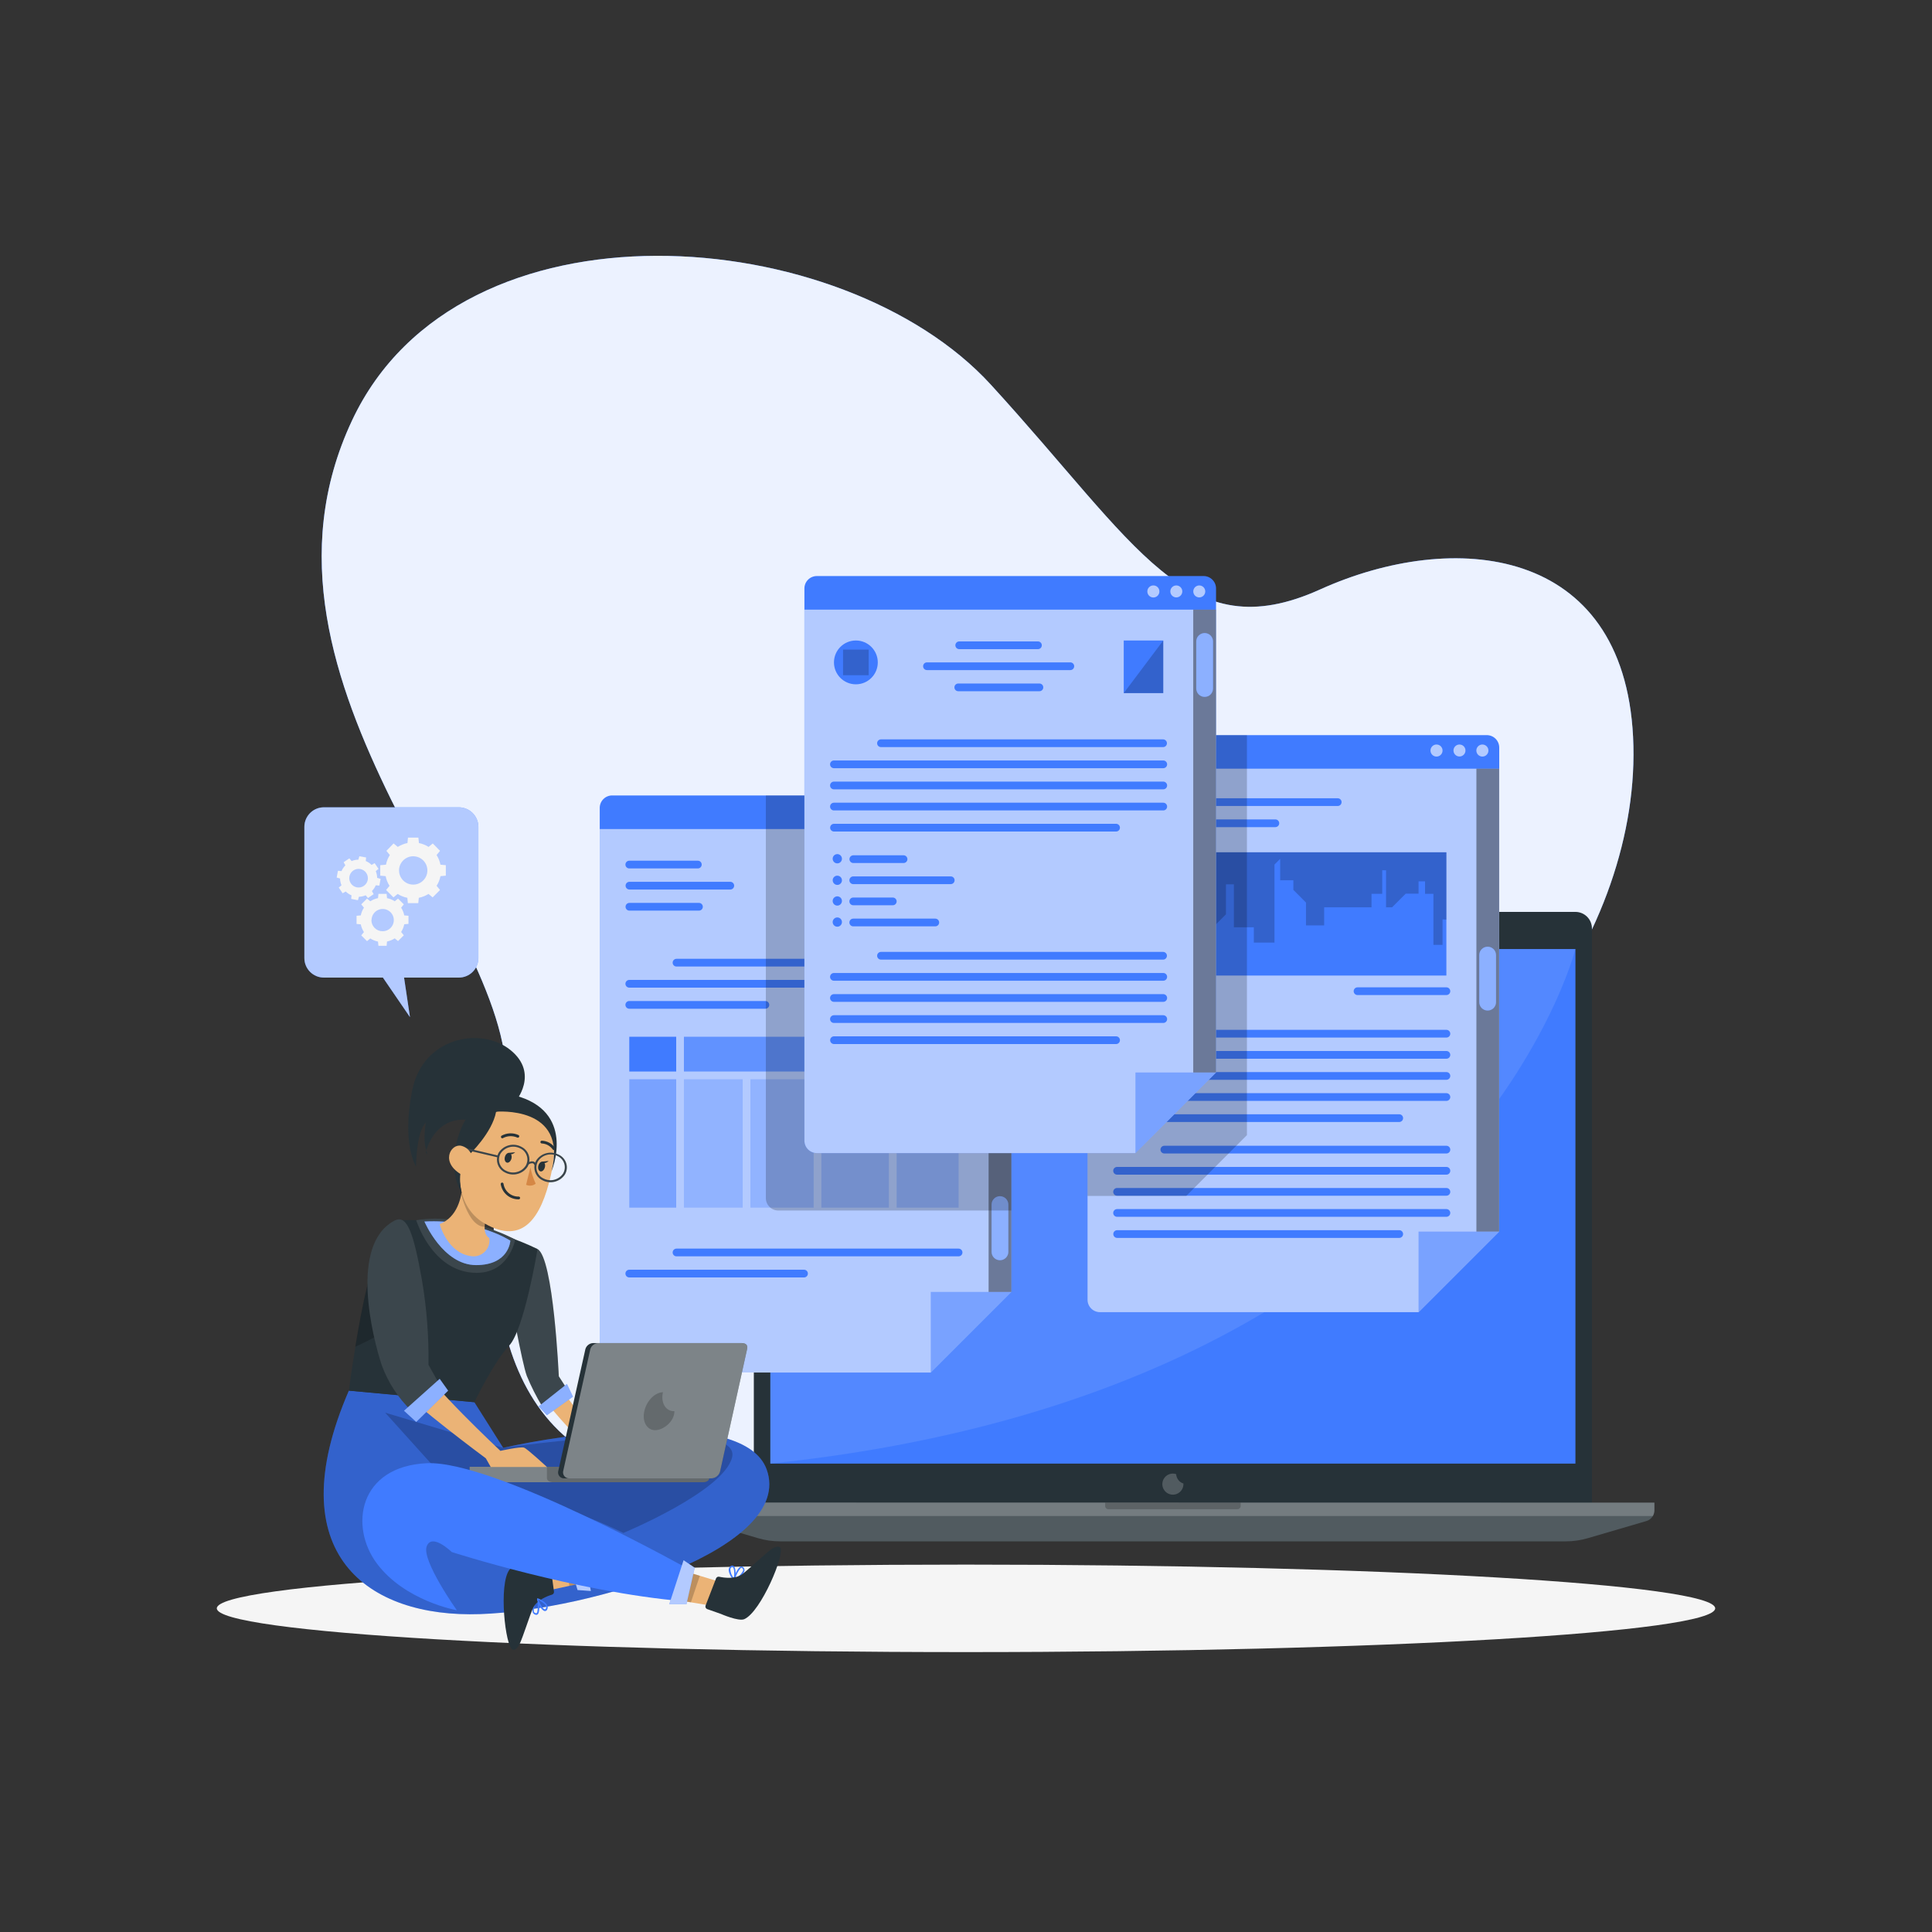 <svg width="200" height="200" viewBox="0 0 200 200" fill="none" xmlns="http://www.w3.org/2000/svg">
<rect x="0" y="0" width="200" height="200" fill="#333333" stroke="none"/>
<path d="M36.444 43.524C47.6 19.744 87.268 23.096 102.572 39.82C117.876 56.544 122.852 67.26 136.656 61.02C150.46 54.78 168.064 56.444 169.056 76.288C170.048 96.132 153.908 119.6 128.236 126.524C102.564 133.448 102.572 158.028 68.596 153.072C50.072 150.372 49.652 130.328 52.268 113.752C54.884 97.176 23.496 71.1 36.444 43.524Z" fill="#407BFF"/>
<path opacity="0.9" d="M36.444 43.524C47.6 19.744 87.268 23.096 102.572 39.82C117.876 56.544 122.852 67.26 136.656 61.02C150.46 54.78 168.064 56.444 169.056 76.288C170.048 96.132 153.908 119.6 128.236 126.524C102.564 133.448 102.572 158.028 68.596 153.072C50.072 150.372 49.652 130.328 52.268 113.752C54.884 97.176 23.496 71.1 36.444 43.524Z" fill="white"/>
<path d="M100 171.024C142.833 171.024 177.556 168.997 177.556 166.496C177.556 163.995 142.833 161.968 100 161.968C57.167 161.968 22.444 163.995 22.444 166.496C22.444 168.997 57.167 171.024 100 171.024Z" fill="#F5F5F5"/>
<path d="M79.744 94.4H163.088C163.312 94.4 163.534 94.444 163.742 94.53C163.949 94.616 164.137 94.742 164.296 94.9C164.454 95.059 164.58 95.247 164.666 95.454C164.752 95.662 164.796 95.884 164.796 96.108V156.4H78.036V96.124C78.034 95.898 78.076 95.674 78.161 95.466C78.246 95.256 78.372 95.066 78.531 94.906C78.689 94.746 78.878 94.618 79.087 94.531C79.295 94.445 79.518 94.4 79.744 94.4Z" fill="#263238"/>
<path d="M163.088 98.244H79.744V151.512H163.088V98.244Z" fill="#407BFF"/>
<path opacity="0.2" d="M120.656 97.312C121.116 97.312 121.488 96.939 121.488 96.48C121.488 96.02 121.116 95.648 120.656 95.648C120.197 95.648 119.824 96.02 119.824 96.48C119.824 96.939 120.197 97.312 120.656 97.312Z" fill="white"/>
<path opacity="0.2" d="M122.38 97.104C122.725 97.104 123.004 96.825 123.004 96.48C123.004 96.135 122.725 95.856 122.38 95.856C122.035 95.856 121.756 96.135 121.756 96.48C121.756 96.825 122.035 97.104 122.38 97.104Z" fill="white"/>
<path opacity="0.2" d="M121.756 152.604C121.647 152.566 121.532 152.545 121.416 152.544C121.2 152.544 120.989 152.608 120.809 152.728C120.63 152.848 120.49 153.019 120.407 153.218C120.324 153.418 120.303 153.637 120.345 153.849C120.387 154.061 120.491 154.255 120.644 154.408C120.797 154.561 120.991 154.665 121.203 154.707C121.415 154.749 121.634 154.728 121.834 154.645C122.033 154.562 122.204 154.422 122.324 154.243C122.444 154.063 122.508 153.852 122.508 153.636C122.51 153.616 122.51 153.596 122.508 153.576C122.299 153.509 122.116 153.38 121.982 153.206C121.847 153.033 121.769 152.823 121.756 152.604Z" fill="white"/>
<path d="M171.264 155.552V156.352C171.263 156.6 171.182 156.841 171.034 157.04C170.885 157.238 170.677 157.384 170.44 157.456L164.4 159.224C163.65 159.448 162.871 159.561 162.088 159.56H80.752C79.97 159.561 79.193 159.447 78.444 159.224L72.4 157.44C72.162 157.369 71.953 157.223 71.804 157.025C71.655 156.826 71.574 156.584 71.572 156.336V155.536L171.264 155.552Z" fill="#263238"/>
<path opacity="0.2" d="M171.264 155.552V156.352C171.263 156.6 171.182 156.841 171.034 157.04C170.885 157.238 170.677 157.384 170.44 157.456L164.4 159.224C163.65 159.448 162.871 159.561 162.088 159.56H80.752C79.97 159.561 79.193 159.447 78.444 159.224L72.4 157.44C72.162 157.369 71.953 157.223 71.804 157.025C71.655 156.826 71.574 156.584 71.572 156.336V155.536L171.264 155.552Z" fill="white"/>
<path opacity="0.2" d="M171.264 155.552V156.352C171.264 156.559 171.207 156.763 171.1 156.94H71.736C71.629 156.763 71.572 156.559 71.572 156.352V155.552H171.264Z" fill="white"/>
<path opacity="0.2" d="M128.432 155.552V155.896C128.432 155.941 128.423 155.985 128.406 156.026C128.389 156.067 128.364 156.105 128.332 156.136C128.301 156.168 128.263 156.193 128.222 156.21C128.181 156.227 128.137 156.236 128.092 156.236H114.748C114.703 156.237 114.658 156.228 114.617 156.211C114.575 156.194 114.537 156.169 114.505 156.138C114.473 156.106 114.448 156.069 114.43 156.027C114.413 155.986 114.404 155.941 114.404 155.896V155.552H128.432Z" fill="black"/>
<path opacity="0.1" d="M163.088 98.244C163.088 98.244 151.564 144 79.744 151.512V98.244H163.088Z" fill="white"/>
<path d="M155.2 77.388V127.492L146.856 135.836H113.864C113.523 135.835 113.197 135.699 112.956 135.457C112.715 135.216 112.58 134.889 112.58 134.548V77.388C112.58 77.047 112.715 76.72 112.956 76.479C113.197 76.237 113.523 76.101 113.864 76.1H153.904C154.074 76.099 154.242 76.132 154.399 76.196C154.557 76.26 154.699 76.355 154.82 76.474C154.94 76.594 155.036 76.737 155.101 76.893C155.166 77.05 155.2 77.218 155.2 77.388Z" fill="#407BFF"/>
<path opacity="0.6" d="M155.2 79.576V127.492L146.856 135.836H113.864C113.523 135.835 113.197 135.699 112.956 135.457C112.715 135.216 112.58 134.889 112.58 134.548V79.576H155.2Z" fill="white"/>
<path opacity="0.6" d="M154.08 77.692C154.081 77.816 154.045 77.937 153.977 78.04C153.909 78.143 153.812 78.224 153.698 78.271C153.584 78.319 153.458 78.332 153.337 78.308C153.215 78.285 153.104 78.226 153.016 78.139C152.929 78.052 152.869 77.94 152.844 77.819C152.82 77.698 152.832 77.572 152.879 77.458C152.926 77.344 153.006 77.246 153.109 77.177C153.212 77.109 153.332 77.072 153.456 77.072C153.538 77.072 153.619 77.087 153.694 77.118C153.77 77.149 153.839 77.195 153.897 77.252C153.955 77.31 154.001 77.378 154.032 77.454C154.064 77.529 154.08 77.61 154.08 77.692Z" fill="white"/>
<path opacity="0.6" d="M151.704 77.692C151.704 77.815 151.668 77.934 151.6 78.037C151.531 78.138 151.435 78.218 151.321 78.265C151.208 78.312 151.083 78.324 150.963 78.3C150.843 78.276 150.732 78.217 150.646 78.13C150.559 78.044 150.5 77.933 150.476 77.813C150.452 77.693 150.464 77.568 150.511 77.455C150.558 77.341 150.638 77.245 150.74 77.177C150.842 77.108 150.961 77.072 151.084 77.072C151.166 77.072 151.246 77.087 151.322 77.118C151.397 77.149 151.466 77.195 151.524 77.252C151.581 77.31 151.627 77.379 151.658 77.454C151.689 77.53 151.705 77.61 151.704 77.692Z" fill="white"/>
<path opacity="0.6" d="M149.332 77.692C149.333 77.816 149.297 77.937 149.229 78.04C149.16 78.143 149.063 78.224 148.949 78.272C148.834 78.32 148.709 78.332 148.587 78.308C148.466 78.284 148.354 78.225 148.267 78.137C148.179 78.05 148.12 77.938 148.096 77.817C148.072 77.695 148.085 77.57 148.132 77.455C148.18 77.341 148.261 77.244 148.364 77.175C148.467 77.107 148.588 77.071 148.712 77.072C148.876 77.072 149.034 77.137 149.15 77.254C149.267 77.37 149.332 77.528 149.332 77.692Z" fill="white"/>
<path d="M138.48 83.436H115.64C115.534 83.436 115.432 83.394 115.357 83.319C115.282 83.244 115.24 83.142 115.24 83.036C115.24 82.93 115.282 82.828 115.357 82.753C115.432 82.678 115.534 82.636 115.64 82.636H138.48C138.586 82.636 138.688 82.678 138.763 82.753C138.838 82.828 138.88 82.93 138.88 83.036C138.88 83.142 138.838 83.244 138.763 83.319C138.688 83.394 138.586 83.436 138.48 83.436Z" fill="#407BFF"/>
<path d="M132.024 85.624H115.624C115.518 85.624 115.416 85.582 115.341 85.507C115.266 85.432 115.224 85.33 115.224 85.224C115.224 85.118 115.266 85.016 115.341 84.941C115.416 84.866 115.518 84.824 115.624 84.824H132.024C132.13 84.824 132.232 84.866 132.307 84.941C132.382 85.016 132.424 85.118 132.424 85.224C132.424 85.33 132.382 85.432 132.307 85.507C132.232 85.582 132.13 85.624 132.024 85.624Z" fill="#407BFF"/>
<path d="M149.732 119.408H120.532C120.426 119.408 120.324 119.366 120.249 119.291C120.174 119.216 120.132 119.114 120.132 119.008C120.132 118.902 120.174 118.8 120.249 118.725C120.324 118.65 120.426 118.608 120.532 118.608H149.732C149.838 118.608 149.94 118.65 150.015 118.725C150.09 118.8 150.132 118.902 150.132 119.008C150.132 119.114 150.09 119.216 150.015 119.291C149.94 119.366 149.838 119.408 149.732 119.408Z" fill="#407BFF"/>
<path d="M144.848 128.148H115.648C115.542 128.148 115.44 128.106 115.365 128.031C115.29 127.956 115.248 127.854 115.248 127.748C115.248 127.642 115.29 127.54 115.365 127.465C115.44 127.39 115.542 127.348 115.648 127.348H144.848C144.954 127.348 145.056 127.39 145.131 127.465C145.206 127.54 145.248 127.642 145.248 127.748C145.248 127.854 145.206 127.956 145.131 128.031C145.056 128.106 144.954 128.148 144.848 128.148Z" fill="#407BFF"/>
<path d="M149.732 121.6H115.64C115.534 121.6 115.432 121.558 115.357 121.483C115.282 121.408 115.24 121.306 115.24 121.2C115.24 121.094 115.282 120.992 115.357 120.917C115.432 120.842 115.534 120.8 115.64 120.8H149.732C149.838 120.8 149.94 120.842 150.015 120.917C150.09 120.992 150.132 121.094 150.132 121.2C150.132 121.306 150.09 121.408 150.015 121.483C149.94 121.558 149.838 121.6 149.732 121.6Z" fill="#407BFF"/>
<path d="M149.732 123.78H115.64C115.534 123.78 115.432 123.738 115.357 123.663C115.282 123.588 115.24 123.486 115.24 123.38C115.24 123.274 115.282 123.172 115.357 123.097C115.432 123.022 115.534 122.98 115.64 122.98H149.732C149.838 122.98 149.94 123.022 150.015 123.097C150.09 123.172 150.132 123.274 150.132 123.38C150.132 123.486 150.09 123.588 150.015 123.663C149.94 123.738 149.838 123.78 149.732 123.78Z" fill="#407BFF"/>
<path d="M149.732 125.964H115.64C115.534 125.964 115.432 125.922 115.357 125.847C115.282 125.772 115.24 125.67 115.24 125.564C115.24 125.458 115.282 125.356 115.357 125.281C115.432 125.206 115.534 125.164 115.64 125.164H149.732C149.838 125.164 149.94 125.206 150.015 125.281C150.09 125.356 150.132 125.458 150.132 125.564C150.132 125.67 150.09 125.772 150.015 125.847C149.94 125.922 149.838 125.964 149.732 125.964Z" fill="#407BFF"/>
<path opacity="0.5" d="M155.192 127.492L146.848 135.836V127.492H155.192Z" fill="#407BFF"/>
<path opacity="0.4" d="M155.192 79.576H152.836V127.492H155.192V79.576Z" fill="black"/>
<path d="M154 104.612C153.77 104.612 153.549 104.521 153.386 104.358C153.223 104.195 153.132 103.974 153.132 103.744V98.848C153.137 98.621 153.231 98.406 153.393 98.247C153.555 98.089 153.773 98 154 98C154.114 98 154.227 98.022 154.332 98.066C154.437 98.11 154.533 98.174 154.614 98.254C154.694 98.335 154.758 98.43 154.802 98.536C154.846 98.641 154.868 98.754 154.868 98.868V103.764C154.863 103.991 154.769 104.206 154.607 104.365C154.445 104.523 154.227 104.612 154 104.612Z" fill="#407BFF"/>
<path d="M149.732 107.408H120.532C120.426 107.408 120.324 107.366 120.249 107.291C120.174 107.216 120.132 107.114 120.132 107.008C120.132 106.902 120.174 106.8 120.249 106.725C120.324 106.65 120.426 106.608 120.532 106.608H149.732C149.838 106.608 149.94 106.65 150.015 106.725C150.09 106.8 150.132 106.902 150.132 107.008C150.132 107.114 150.09 107.216 150.015 107.291C149.94 107.366 149.838 107.408 149.732 107.408Z" fill="#407BFF"/>
<path d="M144.848 116.148H115.648C115.542 116.148 115.44 116.106 115.365 116.031C115.29 115.956 115.248 115.854 115.248 115.748C115.248 115.642 115.29 115.54 115.365 115.465C115.44 115.39 115.542 115.348 115.648 115.348H144.848C144.954 115.348 145.056 115.39 145.131 115.465C145.206 115.54 145.248 115.642 145.248 115.748C145.248 115.854 145.206 115.956 145.131 116.031C145.056 116.106 144.954 116.148 144.848 116.148Z" fill="#407BFF"/>
<path d="M149.732 109.6H115.64C115.534 109.6 115.432 109.558 115.357 109.483C115.282 109.408 115.24 109.306 115.24 109.2C115.24 109.094 115.282 108.992 115.357 108.917C115.432 108.842 115.534 108.8 115.64 108.8H149.732C149.838 108.8 149.94 108.842 150.015 108.917C150.09 108.992 150.132 109.094 150.132 109.2C150.132 109.306 150.09 109.408 150.015 109.483C149.94 109.558 149.838 109.6 149.732 109.6Z" fill="#407BFF"/>
<path d="M149.732 111.78H115.64C115.534 111.78 115.432 111.738 115.357 111.663C115.282 111.588 115.24 111.486 115.24 111.38C115.24 111.274 115.282 111.172 115.357 111.097C115.432 111.022 115.534 110.98 115.64 110.98H149.732C149.838 110.98 149.94 111.022 150.015 111.097C150.09 111.172 150.132 111.274 150.132 111.38C150.132 111.486 150.09 111.588 150.015 111.663C149.94 111.738 149.838 111.78 149.732 111.78Z" fill="#407BFF"/>
<path d="M149.732 113.964H115.64C115.534 113.964 115.432 113.922 115.357 113.847C115.282 113.772 115.24 113.67 115.24 113.564C115.24 113.458 115.282 113.356 115.357 113.281C115.432 113.206 115.534 113.164 115.64 113.164H149.732C149.838 113.164 149.94 113.206 150.015 113.281C150.09 113.356 150.132 113.458 150.132 113.564C150.132 113.67 150.09 113.772 150.015 113.847C149.94 113.922 149.838 113.964 149.732 113.964Z" fill="#407BFF"/>
<path d="M149.728 88.228H115.536V100.988H149.728V88.228Z" fill="#407BFF"/>
<path opacity="0.2" d="M115.536 98.94H116.468V96.62H117.54V92.04H119.036V94.86H121.092V98.608H123.544V95.996H125.572L126.912 94.652V91.544H127.732V95.996H129.796V97.58H131.932V89.5L132.524 88.908V91.124H133.888V92.12L135.196 93.432V95.796H137.076V93.924H141.98V92.528H143.088V90.088H143.484V93.924H144.108L145.52 92.512H146.848V91.236H147.52V92.528H148.388V97.816H149.332V95.176L149.732 95.2V88.228H115.536V98.94Z" fill="black"/>
<path d="M149.732 103.008H140.532C140.426 103.008 140.324 102.966 140.249 102.891C140.174 102.816 140.132 102.714 140.132 102.608C140.132 102.502 140.174 102.4 140.249 102.325C140.324 102.25 140.426 102.208 140.532 102.208H149.732C149.838 102.208 149.94 102.25 150.015 102.325C150.09 102.4 150.132 102.502 150.132 102.608C150.132 102.714 150.09 102.816 150.015 102.891C149.94 102.966 149.838 103.008 149.732 103.008Z" fill="#407BFF"/>
<path opacity="0.2" d="M129.08 76.1V117.508L122.8 123.804H112.58V77.404C112.58 77.063 112.715 76.736 112.956 76.495C113.197 76.253 113.523 76.117 113.864 76.116L129.08 76.1Z" fill="black"/>
<path opacity="0.4" d="M154 104.612C153.77 104.612 153.549 104.521 153.386 104.358C153.223 104.195 153.132 103.974 153.132 103.744V98.848C153.137 98.621 153.231 98.406 153.393 98.247C153.555 98.089 153.773 98 154 98C154.114 98 154.227 98.022 154.332 98.066C154.437 98.11 154.533 98.174 154.614 98.254C154.694 98.335 154.758 98.43 154.802 98.536C154.846 98.641 154.868 98.754 154.868 98.868V103.764C154.863 103.991 154.769 104.206 154.607 104.365C154.445 104.523 154.227 104.612 154 104.612Z" fill="white"/>
<path d="M104.696 83.632V133.736L96.352 142.08H63.368C63.027 142.079 62.7 141.943 62.46 141.701C62.219 141.46 62.084 141.133 62.084 140.792V83.632C62.084 83.291 62.219 82.964 62.46 82.723C62.7 82.481 63.027 82.345 63.368 82.344H103.408C103.75 82.344 104.077 82.48 104.319 82.721C104.56 82.963 104.696 83.29 104.696 83.632Z" fill="#407BFF"/>
<path opacity="0.6" d="M104.696 85.824V133.74L96.352 142.084H63.368C63.027 142.083 62.7 141.947 62.46 141.705C62.219 141.464 62.084 141.137 62.084 140.796V85.824H104.696Z" fill="white"/>
<path opacity="0.6" d="M103.6 83.94C103.601 84.064 103.565 84.185 103.497 84.288C103.429 84.391 103.332 84.472 103.218 84.519C103.104 84.567 102.978 84.58 102.857 84.556C102.735 84.533 102.624 84.474 102.536 84.387C102.449 84.3 102.389 84.188 102.364 84.067C102.34 83.946 102.352 83.82 102.399 83.706C102.446 83.592 102.526 83.494 102.629 83.425C102.732 83.357 102.852 83.32 102.976 83.32C103.058 83.32 103.139 83.335 103.214 83.366C103.29 83.397 103.359 83.443 103.417 83.5C103.475 83.558 103.521 83.626 103.552 83.702C103.584 83.777 103.6 83.858 103.6 83.94Z" fill="white"/>
<path opacity="0.6" d="M101.2 83.94C101.201 84.064 101.165 84.185 101.097 84.288C101.028 84.391 100.931 84.472 100.817 84.52C100.702 84.567 100.577 84.58 100.455 84.556C100.334 84.532 100.222 84.473 100.135 84.385C100.047 84.298 99.988 84.186 99.964 84.065C99.94 83.943 99.953 83.817 100 83.703C100.048 83.589 100.129 83.492 100.232 83.424C100.335 83.355 100.456 83.319 100.58 83.32C100.662 83.32 100.742 83.335 100.818 83.366C100.893 83.397 100.962 83.443 101.02 83.5C101.077 83.558 101.123 83.627 101.154 83.702C101.185 83.778 101.201 83.858 101.2 83.94Z" fill="white"/>
<path opacity="0.6" d="M98.836 83.94C98.837 84.064 98.801 84.185 98.733 84.288C98.665 84.391 98.567 84.472 98.454 84.519C98.34 84.567 98.214 84.58 98.093 84.556C97.971 84.533 97.86 84.474 97.772 84.387C97.684 84.3 97.625 84.188 97.6 84.067C97.576 83.946 97.588 83.82 97.635 83.706C97.682 83.592 97.762 83.494 97.865 83.425C97.968 83.357 98.088 83.32 98.212 83.32C98.294 83.32 98.375 83.335 98.451 83.366C98.526 83.397 98.595 83.443 98.653 83.5C98.711 83.558 98.757 83.626 98.788 83.702C98.82 83.777 98.836 83.858 98.836 83.94Z" fill="white"/>
<path d="M72.24 89.9H65.144C65.038 89.9 64.936 89.858 64.861 89.783C64.786 89.708 64.744 89.606 64.744 89.5C64.744 89.394 64.786 89.292 64.861 89.217C64.936 89.142 65.038 89.1 65.144 89.1H72.24C72.346 89.1 72.448 89.142 72.523 89.217C72.598 89.292 72.64 89.394 72.64 89.5C72.64 89.606 72.598 89.708 72.523 89.783C72.448 89.858 72.346 89.9 72.24 89.9Z" fill="#407BFF"/>
<path d="M75.6 92.084H65.16C65.054 92.084 64.952 92.042 64.877 91.967C64.802 91.892 64.76 91.79 64.76 91.684C64.76 91.578 64.802 91.476 64.877 91.401C64.952 91.326 65.054 91.284 65.16 91.284H75.6C75.706 91.284 75.808 91.326 75.883 91.401C75.958 91.476 76 91.578 76 91.684C76 91.79 75.958 91.892 75.883 91.967C75.808 92.042 75.706 92.084 75.6 92.084Z" fill="#407BFF"/>
<path d="M72.356 94.268H65.156C65.05 94.268 64.948 94.226 64.873 94.151C64.798 94.076 64.756 93.974 64.756 93.868C64.756 93.762 64.798 93.66 64.873 93.585C64.948 93.51 65.05 93.468 65.156 93.468H72.356C72.462 93.468 72.564 93.51 72.639 93.585C72.714 93.66 72.756 93.762 72.756 93.868C72.756 93.974 72.714 94.076 72.639 94.151C72.564 94.226 72.462 94.268 72.356 94.268Z" fill="#407BFF"/>
<path d="M99.232 130.056H70.032C69.926 130.056 69.824 130.014 69.749 129.939C69.674 129.864 69.632 129.762 69.632 129.656C69.632 129.55 69.674 129.448 69.749 129.373C69.824 129.298 69.926 129.256 70.032 129.256H99.232C99.338 129.256 99.44 129.298 99.515 129.373C99.59 129.448 99.632 129.55 99.632 129.656C99.632 129.762 99.59 129.864 99.515 129.939C99.44 130.014 99.338 130.056 99.232 130.056Z" fill="#407BFF"/>
<path d="M83.232 132.24H65.144C65.038 132.24 64.936 132.198 64.861 132.123C64.786 132.048 64.744 131.946 64.744 131.84C64.744 131.734 64.786 131.632 64.861 131.557C64.936 131.482 65.038 131.44 65.144 131.44H83.232C83.338 131.44 83.44 131.482 83.515 131.557C83.59 131.632 83.632 131.734 83.632 131.84C83.632 131.946 83.59 132.048 83.515 132.123C83.44 132.198 83.338 132.24 83.232 132.24Z" fill="#407BFF"/>
<path opacity="0.5" d="M104.696 133.74L96.352 142.084V133.74H104.696Z" fill="#407BFF"/>
<path opacity="0.4" d="M104.696 85.824H102.34V133.74H104.696V85.824Z" fill="black"/>
<path d="M103.516 130.46C103.286 130.46 103.065 130.369 102.902 130.206C102.739 130.043 102.648 129.822 102.648 129.592V124.696C102.648 124.466 102.739 124.245 102.902 124.082C103.065 123.919 103.286 123.828 103.516 123.828C103.63 123.828 103.743 123.85 103.848 123.894C103.953 123.938 104.049 124.002 104.13 124.082C104.21 124.163 104.274 124.259 104.318 124.364C104.362 124.469 104.384 124.582 104.384 124.696V129.6C104.382 129.829 104.29 130.048 104.127 130.209C103.964 130.37 103.745 130.46 103.516 130.46Z" fill="#407BFF"/>
<path d="M99.232 89.9H93.74C93.634 89.9 93.532 89.858 93.457 89.783C93.382 89.708 93.34 89.606 93.34 89.5C93.34 89.394 93.382 89.292 93.457 89.217C93.532 89.142 93.634 89.1 93.74 89.1H99.232C99.338 89.1 99.44 89.142 99.515 89.217C99.59 89.292 99.632 89.394 99.632 89.5C99.632 89.606 99.59 89.708 99.515 89.783C99.44 89.858 99.338 89.9 99.232 89.9Z" fill="#407BFF"/>
<path d="M99.232 92.084H96.4C96.294 92.084 96.192 92.042 96.117 91.967C96.042 91.892 96 91.79 96 91.684C96 91.578 96.042 91.476 96.117 91.401C96.192 91.326 96.294 91.284 96.4 91.284H99.24C99.346 91.284 99.448 91.326 99.523 91.401C99.598 91.476 99.64 91.578 99.64 91.684C99.64 91.79 99.598 91.892 99.523 91.967C99.448 92.042 99.346 92.084 99.24 92.084H99.232Z" fill="#407BFF"/>
<path d="M99.232 100.056H70.032C69.926 100.056 69.824 100.014 69.749 99.939C69.674 99.864 69.632 99.762 69.632 99.656C69.632 99.55 69.674 99.448 69.749 99.373C69.824 99.298 69.926 99.256 70.032 99.256H99.232C99.338 99.256 99.44 99.298 99.515 99.373C99.59 99.448 99.632 99.55 99.632 99.656C99.632 99.762 99.59 99.864 99.515 99.939C99.44 100.014 99.338 100.056 99.232 100.056Z" fill="#407BFF"/>
<path d="M99.232 102.24H65.144C65.038 102.24 64.936 102.198 64.861 102.123C64.786 102.048 64.744 101.946 64.744 101.84C64.744 101.734 64.786 101.632 64.861 101.557C64.936 101.482 65.038 101.44 65.144 101.44H99.232C99.338 101.44 99.44 101.482 99.515 101.557C99.59 101.632 99.632 101.734 99.632 101.84C99.632 101.946 99.59 102.048 99.515 102.123C99.44 102.198 99.338 102.24 99.232 102.24Z" fill="#407BFF"/>
<path d="M79.232 104.424H65.144C65.038 104.424 64.936 104.382 64.861 104.307C64.786 104.232 64.744 104.13 64.744 104.024C64.744 103.918 64.786 103.816 64.861 103.741C64.936 103.666 65.038 103.624 65.144 103.624H79.232C79.338 103.624 79.44 103.666 79.515 103.741C79.59 103.816 79.632 103.918 79.632 104.024C79.632 104.13 79.59 104.232 79.515 104.307C79.44 104.382 79.338 104.424 79.232 104.424Z" fill="#407BFF"/>
<path opacity="0.7" d="M84.232 107.324H70.8V110.924H84.232V107.324Z" fill="#407BFF"/>
<path opacity="0.3" d="M76.884 111.724H70.8V125.016H76.884V111.724Z" fill="#407BFF"/>
<path opacity="0.3" d="M92.016 111.724H85.028V125.016H92.016V111.724Z" fill="#407BFF"/>
<path opacity="0.7" d="M99.232 107.324H85.028V110.924H99.232V107.324Z" fill="#407BFF"/>
<path opacity="0.3" d="M99.236 111.724H92.82V125.016H99.236V111.724Z" fill="#407BFF"/>
<path opacity="0.5" d="M70 111.724H65.144V125.016H70V111.724Z" fill="#407BFF"/>
<path d="M70 107.324H65.144V110.924H70V107.324Z" fill="#407BFF"/>
<path opacity="0.3" d="M84.228 111.724H77.684V125.016H84.228V111.724Z" fill="#407BFF"/>
<path opacity="0.4" d="M103.516 130.46C103.286 130.46 103.065 130.369 102.902 130.206C102.739 130.043 102.648 129.822 102.648 129.592V124.696C102.648 124.466 102.739 124.245 102.902 124.082C103.065 123.919 103.286 123.828 103.516 123.828C103.63 123.828 103.743 123.85 103.848 123.894C103.953 123.938 104.049 124.002 104.13 124.082C104.21 124.163 104.274 124.259 104.318 124.364C104.362 124.469 104.384 124.582 104.384 124.696V129.6C104.382 129.829 104.29 130.048 104.127 130.209C103.964 130.37 103.745 130.46 103.516 130.46Z" fill="white"/>
<path opacity="0.2" d="M104.696 83.632V125.312H80.564C80.223 125.311 79.897 125.175 79.656 124.933C79.415 124.692 79.28 124.365 79.28 124.024V82.344H103.408C103.75 82.344 104.077 82.48 104.319 82.721C104.56 82.963 104.696 83.29 104.696 83.632Z" fill="black"/>
<path d="M125.884 60.92V111.024L117.54 119.368H84.556C84.215 119.367 83.888 119.231 83.648 118.989C83.407 118.748 83.272 118.421 83.272 118.08V60.92C83.272 60.579 83.407 60.252 83.648 60.011C83.888 59.769 84.215 59.633 84.556 59.632H124.596C124.938 59.632 125.265 59.768 125.507 60.009C125.748 60.251 125.884 60.578 125.884 60.92Z" fill="#407BFF"/>
<path opacity="0.6" d="M125.884 63.108V111.024L117.54 119.368H84.556C84.215 119.367 83.888 119.231 83.648 118.989C83.407 118.748 83.272 118.421 83.272 118.08V63.108H125.884Z" fill="white"/>
<path opacity="0.6" d="M124.148 61.844C124.49 61.844 124.768 61.566 124.768 61.224C124.768 60.882 124.49 60.604 124.148 60.604C123.806 60.604 123.528 60.882 123.528 61.224C123.528 61.566 123.806 61.844 124.148 61.844Z" fill="white"/>
<path opacity="0.6" d="M121.772 61.844C122.114 61.844 122.392 61.566 122.392 61.224C122.392 60.882 122.114 60.604 121.772 60.604C121.43 60.604 121.152 60.882 121.152 61.224C121.152 61.566 121.43 61.844 121.772 61.844Z" fill="white"/>
<path opacity="0.6" d="M120.02 61.224C120.021 61.348 119.985 61.469 119.916 61.572C119.848 61.675 119.751 61.756 119.637 61.804C119.522 61.851 119.397 61.864 119.275 61.84C119.154 61.816 119.042 61.757 118.955 61.669C118.867 61.582 118.808 61.47 118.784 61.349C118.76 61.227 118.773 61.102 118.82 60.987C118.868 60.873 118.949 60.776 119.052 60.708C119.155 60.639 119.276 60.603 119.4 60.604C119.482 60.603 119.562 60.619 119.638 60.65C119.713 60.681 119.782 60.727 119.84 60.784C119.897 60.842 119.943 60.911 119.974 60.986C120.005 61.062 120.02 61.142 120.02 61.224Z" fill="white"/>
<path d="M107.448 67.2H99.3C99.194 67.2 99.092 67.158 99.017 67.083C98.942 67.008 98.9 66.906 98.9 66.8C98.9 66.694 98.942 66.592 99.017 66.517C99.092 66.442 99.194 66.4 99.3 66.4H107.448C107.554 66.4 107.656 66.442 107.731 66.517C107.806 66.592 107.848 66.694 107.848 66.8C107.848 66.906 107.806 67.008 107.731 67.083C107.656 67.158 107.554 67.2 107.448 67.2Z" fill="#407BFF"/>
<path d="M110.8 69.368H95.96C95.854 69.368 95.752 69.326 95.677 69.251C95.602 69.176 95.56 69.074 95.56 68.968C95.56 68.862 95.602 68.76 95.677 68.685C95.752 68.61 95.854 68.568 95.96 68.568H110.8C110.906 68.568 111.008 68.61 111.083 68.685C111.158 68.76 111.2 68.862 111.2 68.968C111.2 69.074 111.158 69.176 111.083 69.251C111.008 69.326 110.906 69.368 110.8 69.368Z" fill="#407BFF"/>
<path d="M107.568 71.556H99.2C99.094 71.556 98.992 71.514 98.917 71.439C98.842 71.364 98.8 71.262 98.8 71.156C98.8 71.05 98.842 70.948 98.917 70.873C98.992 70.798 99.094 70.756 99.2 70.756H107.6C107.706 70.756 107.808 70.798 107.883 70.873C107.958 70.948 108 71.05 108 71.156C108 71.262 107.958 71.364 107.883 71.439C107.808 71.514 107.706 71.556 107.6 71.556H107.568Z" fill="#407BFF"/>
<path d="M120.42 77.34H91.2C91.094 77.34 90.992 77.298 90.917 77.223C90.842 77.148 90.8 77.046 90.8 76.94C90.8 76.834 90.842 76.732 90.917 76.657C90.992 76.582 91.094 76.54 91.2 76.54H120.4C120.506 76.54 120.608 76.582 120.683 76.657C120.758 76.732 120.8 76.834 120.8 76.94C120.8 77.046 120.758 77.148 120.683 77.223C120.608 77.298 120.506 77.34 120.4 77.34H120.42Z" fill="#407BFF"/>
<path d="M115.536 86.08H86.336C86.23 86.08 86.128 86.038 86.053 85.963C85.978 85.888 85.936 85.786 85.936 85.68C85.936 85.574 85.978 85.472 86.053 85.397C86.128 85.322 86.23 85.28 86.336 85.28H115.536C115.642 85.28 115.744 85.322 115.819 85.397C115.894 85.472 115.936 85.574 115.936 85.68C115.936 85.786 115.894 85.888 115.819 85.963C115.744 86.038 115.642 86.08 115.536 86.08Z" fill="#407BFF"/>
<path d="M120.42 79.524H86.328C86.222 79.524 86.12 79.482 86.045 79.407C85.97 79.332 85.928 79.23 85.928 79.124C85.928 79.018 85.97 78.916 86.045 78.841C86.12 78.766 86.222 78.724 86.328 78.724H120.42C120.526 78.724 120.628 78.766 120.703 78.841C120.778 78.916 120.82 79.018 120.82 79.124C120.82 79.23 120.778 79.332 120.703 79.407C120.628 79.482 120.526 79.524 120.42 79.524Z" fill="#407BFF"/>
<path d="M120.42 81.712H86.328C86.222 81.712 86.12 81.67 86.045 81.595C85.97 81.52 85.928 81.418 85.928 81.312C85.928 81.206 85.97 81.104 86.045 81.029C86.12 80.954 86.222 80.912 86.328 80.912H120.42C120.526 80.912 120.628 80.954 120.703 81.029C120.778 81.104 120.82 81.206 120.82 81.312C120.82 81.418 120.778 81.52 120.703 81.595C120.628 81.67 120.526 81.712 120.42 81.712Z" fill="#407BFF"/>
<path d="M120.42 83.896H86.328C86.222 83.896 86.12 83.854 86.045 83.779C85.97 83.704 85.928 83.602 85.928 83.496C85.928 83.39 85.97 83.288 86.045 83.213C86.12 83.138 86.222 83.096 86.328 83.096H120.42C120.526 83.096 120.628 83.138 120.703 83.213C120.778 83.288 120.82 83.39 120.82 83.496C120.82 83.602 120.778 83.704 120.703 83.779C120.628 83.854 120.526 83.896 120.42 83.896Z" fill="#407BFF"/>
<path d="M120.42 99.34H91.2C91.094 99.34 90.992 99.298 90.917 99.223C90.842 99.148 90.8 99.046 90.8 98.94C90.8 98.834 90.842 98.732 90.917 98.657C90.992 98.582 91.094 98.54 91.2 98.54H120.4C120.506 98.54 120.608 98.582 120.683 98.657C120.758 98.732 120.8 98.834 120.8 98.94C120.8 99.046 120.758 99.148 120.683 99.223C120.608 99.298 120.506 99.34 120.4 99.34H120.42Z" fill="#407BFF"/>
<path d="M115.536 108.08H86.336C86.23 108.08 86.128 108.038 86.053 107.963C85.978 107.888 85.936 107.786 85.936 107.68C85.936 107.574 85.978 107.472 86.053 107.397C86.128 107.322 86.23 107.28 86.336 107.28H115.536C115.642 107.28 115.744 107.322 115.819 107.397C115.894 107.472 115.936 107.574 115.936 107.68C115.936 107.786 115.894 107.888 115.819 107.963C115.744 108.038 115.642 108.08 115.536 108.08Z" fill="#407BFF"/>
<path d="M120.42 101.524H86.328C86.222 101.524 86.12 101.482 86.045 101.407C85.97 101.332 85.928 101.23 85.928 101.124C85.928 101.018 85.97 100.916 86.045 100.841C86.12 100.766 86.222 100.724 86.328 100.724H120.42C120.526 100.724 120.628 100.766 120.703 100.841C120.778 100.916 120.82 101.018 120.82 101.124C120.82 101.23 120.778 101.332 120.703 101.407C120.628 101.482 120.526 101.524 120.42 101.524Z" fill="#407BFF"/>
<path d="M120.42 103.712H86.328C86.222 103.712 86.12 103.67 86.045 103.595C85.97 103.52 85.928 103.418 85.928 103.312C85.928 103.206 85.97 103.104 86.045 103.029C86.12 102.954 86.222 102.912 86.328 102.912H120.42C120.526 102.912 120.628 102.954 120.703 103.029C120.778 103.104 120.82 103.206 120.82 103.312C120.82 103.418 120.778 103.52 120.703 103.595C120.628 103.67 120.526 103.712 120.42 103.712Z" fill="#407BFF"/>
<path d="M120.42 105.896H86.328C86.222 105.896 86.12 105.854 86.045 105.779C85.97 105.704 85.928 105.602 85.928 105.496C85.928 105.39 85.97 105.288 86.045 105.213C86.12 105.138 86.222 105.096 86.328 105.096H120.42C120.526 105.096 120.628 105.138 120.703 105.213C120.778 105.288 120.82 105.39 120.82 105.496C120.82 105.602 120.778 105.704 120.703 105.779C120.628 105.854 120.526 105.896 120.42 105.896Z" fill="#407BFF"/>
<path d="M120.42 66.304H116.328V71.752H120.42V66.304Z" fill="#407BFF"/>
<path d="M88.6 70.84C89.853 70.84 90.868 69.825 90.868 68.572C90.868 67.319 89.853 66.304 88.6 66.304C87.347 66.304 86.332 67.319 86.332 68.572C86.332 69.825 87.347 70.84 88.6 70.84Z" fill="#407BFF"/>
<path d="M86.2 88.94C86.211 89.059 86.266 89.17 86.354 89.251C86.443 89.332 86.558 89.376 86.678 89.376C86.798 89.376 86.913 89.332 87.002 89.251C87.09 89.17 87.145 89.059 87.156 88.94C87.162 88.874 87.154 88.807 87.133 88.743C87.112 88.68 87.078 88.622 87.032 88.573C86.988 88.523 86.933 88.484 86.872 88.457C86.811 88.43 86.745 88.416 86.678 88.416C86.611 88.416 86.545 88.43 86.484 88.457C86.423 88.484 86.368 88.523 86.323 88.573C86.278 88.622 86.244 88.68 86.223 88.743C86.202 88.807 86.194 88.874 86.2 88.94Z" fill="#407BFF"/>
<path d="M86.2 91.124C86.199 91.219 86.227 91.313 86.279 91.392C86.332 91.472 86.407 91.534 86.495 91.571C86.582 91.608 86.679 91.617 86.773 91.599C86.866 91.581 86.952 91.535 87.019 91.467C87.087 91.4 87.133 91.314 87.151 91.221C87.169 91.127 87.159 91.03 87.123 90.942C87.086 90.855 87.024 90.78 86.944 90.727C86.865 90.675 86.771 90.647 86.676 90.648C86.55 90.648 86.429 90.698 86.339 90.787C86.25 90.877 86.2 90.998 86.2 91.124Z" fill="#407BFF"/>
<path d="M86.2 93.312C86.211 93.431 86.266 93.542 86.354 93.623C86.443 93.704 86.558 93.748 86.678 93.748C86.798 93.748 86.913 93.704 87.002 93.623C87.09 93.542 87.145 93.431 87.156 93.312C87.162 93.246 87.154 93.179 87.133 93.115C87.112 93.052 87.078 92.994 87.032 92.945C86.988 92.895 86.933 92.856 86.872 92.829C86.811 92.802 86.745 92.788 86.678 92.788C86.611 92.788 86.545 92.802 86.484 92.829C86.423 92.856 86.368 92.895 86.323 92.945C86.278 92.994 86.244 93.052 86.223 93.115C86.202 93.179 86.194 93.246 86.2 93.312Z" fill="#407BFF"/>
<path d="M86.2 95.496C86.211 95.615 86.266 95.726 86.354 95.807C86.443 95.888 86.558 95.932 86.678 95.932C86.798 95.932 86.913 95.888 87.002 95.807C87.09 95.726 87.145 95.615 87.156 95.496C87.162 95.43 87.154 95.363 87.133 95.299C87.112 95.236 87.078 95.178 87.032 95.129C86.988 95.079 86.933 95.04 86.872 95.013C86.811 94.986 86.745 94.972 86.678 94.972C86.611 94.972 86.545 94.986 86.484 95.013C86.423 95.04 86.368 95.079 86.323 95.129C86.278 95.178 86.244 95.236 86.223 95.299C86.202 95.363 86.194 95.43 86.2 95.496Z" fill="#407BFF"/>
<path d="M93.536 89.34H88.336C88.23 89.34 88.128 89.298 88.053 89.223C87.978 89.148 87.936 89.046 87.936 88.94C87.936 88.834 87.978 88.732 88.053 88.657C88.128 88.582 88.23 88.54 88.336 88.54H93.536C93.642 88.54 93.744 88.582 93.819 88.657C93.894 88.732 93.936 88.834 93.936 88.94C93.936 89.046 93.894 89.148 93.819 89.223C93.744 89.298 93.642 89.34 93.536 89.34Z" fill="#407BFF"/>
<path d="M98.42 91.524H88.328C88.222 91.524 88.12 91.482 88.045 91.407C87.97 91.332 87.928 91.23 87.928 91.124C87.928 91.018 87.97 90.916 88.045 90.841C88.12 90.766 88.222 90.724 88.328 90.724H98.42C98.526 90.724 98.628 90.766 98.703 90.841C98.778 90.916 98.82 91.018 98.82 91.124C98.82 91.23 98.778 91.332 98.703 91.407C98.628 91.482 98.526 91.524 98.42 91.524Z" fill="#407BFF"/>
<path d="M92.42 93.712H88.328C88.222 93.712 88.12 93.67 88.045 93.595C87.97 93.52 87.928 93.418 87.928 93.312C87.928 93.206 87.97 93.104 88.045 93.029C88.12 92.954 88.222 92.912 88.328 92.912H92.42C92.526 92.912 92.628 92.954 92.703 93.029C92.778 93.104 92.82 93.206 92.82 93.312C92.82 93.418 92.778 93.52 92.703 93.595C92.628 93.67 92.526 93.712 92.42 93.712Z" fill="#407BFF"/>
<path d="M96.82 95.896H88.328C88.222 95.896 88.12 95.854 88.045 95.779C87.97 95.704 87.928 95.602 87.928 95.496C87.928 95.39 87.97 95.288 88.045 95.213C88.12 95.138 88.222 95.096 88.328 95.096H96.82C96.926 95.096 97.028 95.138 97.103 95.213C97.178 95.288 97.22 95.39 97.22 95.496C97.22 95.602 97.178 95.704 97.103 95.779C97.028 95.854 96.926 95.896 96.82 95.896Z" fill="#407BFF"/>
<path opacity="0.5" d="M125.884 111.024L117.54 119.368V111.024H125.884Z" fill="#407BFF"/>
<path opacity="0.2" d="M120.42 66.304L116.328 71.752H120.42V66.304Z" fill="black"/>
<path opacity="0.2" d="M89.924 67.248H87.272V69.9H89.924V67.248Z" fill="black"/>
<path opacity="0.4" d="M125.88 63.108H123.524V111.024H125.88V63.108Z" fill="black"/>
<path d="M124.704 72.144C124.474 72.144 124.253 72.052 124.09 71.89C123.927 71.727 123.836 71.506 123.836 71.276V66.4C123.836 66.17 123.927 65.949 124.09 65.786C124.253 65.623 124.474 65.532 124.704 65.532C124.934 65.532 125.155 65.623 125.318 65.786C125.481 65.949 125.572 66.17 125.572 66.4V71.296C125.567 71.523 125.473 71.738 125.311 71.897C125.149 72.055 124.931 72.144 124.704 72.144Z" fill="#407BFF"/>
<path opacity="0.4" d="M124.704 72.144C124.474 72.144 124.253 72.052 124.09 71.89C123.927 71.727 123.836 71.506 123.836 71.276V66.4C123.836 66.17 123.927 65.949 124.09 65.786C124.253 65.623 124.474 65.532 124.704 65.532C124.934 65.532 125.155 65.623 125.318 65.786C125.481 65.949 125.572 66.17 125.572 66.4V71.296C125.567 71.523 125.473 71.738 125.311 71.897C125.149 72.055 124.931 72.144 124.704 72.144Z" fill="white"/>
<path d="M33.532 83.572H47.5C48.037 83.573 48.552 83.787 48.931 84.167C49.311 84.548 49.524 85.063 49.524 85.6V99.176C49.524 99.713 49.311 100.228 48.931 100.607C48.552 100.987 48.037 101.2 47.5 101.2H41.828L42.44 105.292L39.64 101.2H33.532C33.266 101.201 33.003 101.149 32.757 101.047C32.511 100.945 32.288 100.796 32.1 100.608C31.912 100.42 31.762 100.197 31.661 99.951C31.559 99.705 31.508 99.442 31.508 99.176V85.6C31.508 85.334 31.559 85.07 31.661 84.824C31.762 84.578 31.911 84.355 32.099 84.166C32.287 83.978 32.511 83.828 32.757 83.726C33.002 83.624 33.266 83.572 33.532 83.572Z" fill="#407BFF"/>
<path opacity="0.6" d="M33.532 83.572H47.5C48.037 83.573 48.552 83.787 48.931 84.167C49.311 84.548 49.524 85.063 49.524 85.6V99.176C49.524 99.713 49.311 100.228 48.931 100.607C48.552 100.987 48.037 101.2 47.5 101.2H41.828L42.44 105.292L39.64 101.2H33.532C33.266 101.201 33.003 101.149 32.757 101.047C32.511 100.945 32.288 100.796 32.1 100.608C31.912 100.42 31.762 100.197 31.661 99.951C31.559 99.705 31.508 99.442 31.508 99.176V85.6C31.508 85.334 31.559 85.07 31.661 84.824C31.762 84.578 31.911 84.355 32.099 84.166C32.287 83.978 32.511 83.828 32.757 83.726C33.002 83.624 33.266 83.572 33.532 83.572Z" fill="white"/>
<path d="M39.364 89.564V90.648L39.924 90.7C39.992 91.056 40.128 91.395 40.324 91.7L39.968 92.132L40.732 92.896L41.168 92.54C41.473 92.735 41.812 92.871 42.168 92.94L42.22 93.496H43.3L43.356 92.94C43.711 92.869 44.05 92.734 44.356 92.54L44.788 92.896L45.552 92.132L45.196 91.7C45.39 91.394 45.526 91.055 45.596 90.7L46.152 90.648V89.564L45.596 89.512C45.526 89.157 45.39 88.818 45.196 88.512L45.552 88.08L44.8 87.312L44.368 87.672C44.062 87.478 43.723 87.343 43.368 87.272L43.312 86.712H42.232L42.18 87.272C41.825 87.341 41.485 87.477 41.18 87.672L40.744 87.312L40 88.08L40.356 88.512C40.16 88.817 40.024 89.156 39.956 89.512L39.364 89.564ZM42.772 88.64C43.063 88.639 43.347 88.725 43.589 88.886C43.831 89.047 44.02 89.276 44.132 89.544C44.243 89.813 44.273 90.108 44.216 90.393C44.16 90.678 44.02 90.941 43.814 91.146C43.608 91.352 43.346 91.492 43.061 91.548C42.776 91.605 42.481 91.575 42.212 91.463C41.944 91.352 41.715 91.163 41.554 90.921C41.393 90.679 41.307 90.395 41.308 90.104C41.309 89.716 41.464 89.344 41.738 89.07C42.012 88.796 42.384 88.641 42.772 88.64Z" fill="#F5F5F5"/>
<path d="M40.064 97.464C40.348 97.406 40.62 97.297 40.864 97.14L41.204 97.42L41.804 96.82L41.524 96.48C41.681 96.236 41.791 95.965 41.848 95.68L42.284 95.64V94.8L41.848 94.76C41.792 94.475 41.682 94.204 41.524 93.96L41.804 93.62L41.204 93.02L40.864 93.3C40.621 93.14 40.349 93.03 40.064 92.976L40.024 92.536H39.176L39.132 92.976C38.846 93.03 38.575 93.14 38.332 93.3L37.996 93.02L37.396 93.62L37.676 93.96C37.515 94.202 37.403 94.474 37.348 94.76L36.912 94.8V95.648L37.348 95.688C37.405 95.973 37.516 96.245 37.676 96.488L37.396 96.828L37.996 97.428L38.332 97.148C38.576 97.305 38.847 97.415 39.132 97.472L39.176 97.908H40.024L40.064 97.464ZM38.464 95.232C38.467 95.004 38.538 94.782 38.667 94.595C38.796 94.407 38.978 94.262 39.19 94.178C39.402 94.094 39.633 94.074 39.856 94.121C40.079 94.169 40.283 94.282 40.442 94.445C40.601 94.608 40.707 94.815 40.749 95.039C40.79 95.263 40.764 95.494 40.674 95.704C40.584 95.913 40.434 96.091 40.243 96.215C40.051 96.339 39.828 96.403 39.6 96.4C39.447 96.401 39.296 96.371 39.155 96.312C39.014 96.253 38.886 96.167 38.779 96.058C38.671 95.949 38.587 95.82 38.53 95.678C38.473 95.537 38.445 95.385 38.448 95.232H38.464Z" fill="#F5F5F5"/>
<path d="M37.856 92.68L38.092 92.964L38.68 92.564L38.5 92.24C38.671 92.07 38.807 91.867 38.9 91.644L39.268 91.68L39.4 90.98L39.044 90.876C39.039 90.637 38.991 90.401 38.9 90.18L39.184 89.944L38.784 89.356L38.46 89.532C38.29 89.361 38.087 89.225 37.864 89.132L37.9 88.764L37.2 88.64L37.096 88.992C36.857 88.996 36.62 89.046 36.4 89.14L36.164 88.856L35.576 89.256L35.752 89.58C35.582 89.752 35.447 89.954 35.352 90.176L34.984 90.144L34.852 90.844L35.204 90.944C35.208 91.185 35.259 91.422 35.352 91.644L35.068 91.88L35.468 92.468L35.792 92.288C35.964 92.457 36.166 92.593 36.388 92.688L36.356 93.056L37.056 93.188L37.156 92.832C37.397 92.825 37.634 92.773 37.856 92.68ZM36.172 90.732C36.219 90.481 36.364 90.258 36.575 90.114C36.787 89.969 37.047 89.915 37.298 89.962C37.549 90.009 37.772 90.154 37.916 90.365C38.061 90.577 38.115 90.837 38.068 91.088C38.045 91.213 37.997 91.331 37.928 91.437C37.858 91.543 37.769 91.635 37.664 91.706C37.56 91.778 37.442 91.828 37.318 91.854C37.194 91.88 37.066 91.881 36.942 91.858C36.818 91.835 36.699 91.787 36.593 91.718C36.487 91.648 36.395 91.559 36.324 91.454C36.252 91.35 36.202 91.232 36.176 91.108C36.15 90.984 36.149 90.856 36.172 90.732Z" fill="#F5F5F5"/>
<path d="M56.544 133.248C56.544 133.248 57.528 142.104 57.848 143.16C58.168 144.216 62.676 149.856 62.676 149.856L61.4 150.524C61.4 150.524 56.6 145.588 55.836 144.124C55.072 142.66 53.928 135.02 53.928 135.02L56.544 133.248Z" fill="#EBB376"/>
<path d="M55.644 129.304C57.304 130.184 57.848 142.476 57.848 142.476L58.688 143.768L56.136 145.6C55.522 144.587 54.987 143.528 54.536 142.432C54.028 141.064 52.824 134.312 52.824 134.312L55.644 129.304Z" fill="#263238"/>
<path opacity="0.1" d="M55.644 129.304C57.304 130.184 57.848 142.476 57.848 142.476L58.688 143.768L56.136 145.6C55.522 144.587 54.987 143.528 54.536 142.432C54.028 141.064 52.824 134.312 52.824 134.312L55.644 129.304Z" fill="white"/>
<path d="M55.76 145.588L58.688 143.268L59.316 144.584L56.616 146.508L55.76 145.588Z" fill="#407BFF"/>
<path opacity="0.4" d="M55.76 145.588L58.688 143.268L59.316 144.584L56.616 146.508L55.76 145.588Z" fill="white"/>
<path d="M49.1 145.152L52.092 149.884C58.024 148.504 77.036 145.604 79.368 152.128C82.272 160.232 61.3 166.696 49.696 167.092C38.092 167.488 28.776 160.88 36.116 143.96L49.1 145.152Z" fill="#407BFF"/>
<path opacity="0.2" d="M49.1 145.152L52.092 149.884C58.024 148.504 77.036 145.604 79.368 152.128C82.272 160.232 61.3 166.696 49.696 167.092C38.092 167.488 28.776 160.88 36.116 143.96L49.1 145.152Z" fill="black"/>
<path d="M76 163.6C75.987 163.608 75.973 163.612 75.958 163.612C75.943 163.612 75.929 163.608 75.916 163.6C75.905 163.592 75.897 163.581 75.893 163.567C75.89 163.554 75.891 163.54 75.896 163.528C75.932 163.396 76.316 162.28 76.696 162.164C76.737 162.154 76.78 162.155 76.821 162.167C76.862 162.179 76.899 162.201 76.928 162.232C76.982 162.277 77.024 162.335 77.049 162.401C77.073 162.467 77.08 162.539 77.068 162.608C77.004 162.816 76.877 162.999 76.704 163.132C76.485 163.31 76.249 163.467 76 163.6ZM76.1 163.384C76.462 163.224 76.755 162.94 76.928 162.584C76.937 162.536 76.933 162.487 76.915 162.441C76.898 162.396 76.867 162.357 76.828 162.328C76.817 162.315 76.802 162.305 76.786 162.3C76.77 162.295 76.752 162.295 76.736 162.3C76.705 162.314 76.675 162.331 76.648 162.352C76.409 162.657 76.226 163.003 76.108 163.372L76.1 163.384Z" fill="#407BFF"/>
<path d="M76 163.6C75.988 163.606 75.974 163.607 75.96 163.604C75.947 163.6 75.935 163.592 75.928 163.58C75.892 163.548 75.356 162.872 75.444 162.416C75.454 162.359 75.475 162.305 75.507 162.257C75.539 162.209 75.58 162.168 75.628 162.136C75.669 162.097 75.721 162.073 75.777 162.068C75.833 162.063 75.889 162.077 75.936 162.108C76.22 162.304 76.184 163.212 76.048 163.552V163.588L76 163.6ZM75.696 162.276C75.648 162.318 75.616 162.374 75.604 162.436C75.618 162.777 75.743 163.104 75.96 163.368C76.048 162.968 76.02 162.348 75.856 162.232C75.856 162.232 75.804 162.196 75.72 162.256L75.696 162.276Z" fill="#407BFF"/>
<path d="M55.6 165.488C55.607 165.475 55.619 165.464 55.632 165.458C55.646 165.451 55.661 165.449 55.676 165.452C55.689 165.454 55.702 165.46 55.711 165.469C55.72 165.479 55.726 165.491 55.728 165.504C55.756 165.636 55.96 166.8 55.676 167.104C55.646 167.134 55.608 167.154 55.568 167.163C55.526 167.173 55.484 167.17 55.444 167.156C55.375 167.143 55.31 167.112 55.257 167.067C55.204 167.021 55.163 166.962 55.14 166.896C55.095 166.684 55.117 166.463 55.204 166.264C55.31 165.993 55.443 165.733 55.6 165.488ZM55.6 165.724C55.361 166.038 55.24 166.426 55.26 166.82C55.275 166.866 55.303 166.908 55.34 166.939C55.378 166.97 55.424 166.99 55.472 166.996C55.487 167.003 55.505 167.006 55.522 167.002C55.538 166.998 55.553 166.989 55.564 166.976C55.587 166.951 55.605 166.921 55.616 166.888C55.689 166.504 55.691 166.109 55.624 165.724H55.6Z" fill="#407BFF"/>
<path d="M63.204 159.616L58.428 161.316L56.136 162.132L56.724 164.644L58.944 164.168L64.368 163.012L63.204 159.616Z" fill="#EBB376"/>
<path d="M57.348 164.76L56.948 161.8C56.943 161.761 56.929 161.723 56.909 161.688C56.889 161.654 56.862 161.624 56.83 161.601C56.797 161.577 56.761 161.561 56.722 161.551C56.683 161.542 56.643 161.541 56.604 161.548L55.144 161.792C55.144 161.792 53.144 161.98 52.744 162.488C51.588 163.98 52.308 170.548 53.08 170.78C53.36 170.864 53.656 170.48 53.78 170.212C54.18 169.364 54.856 167.152 55.188 166.448C55.588 165.628 56.644 165.228 57.124 165.084C57.195 165.067 57.256 165.024 57.298 164.965C57.339 164.905 57.357 164.832 57.348 164.76Z" fill="#263238"/>
<path d="M55.62 165.464C55.631 165.457 55.643 165.454 55.656 165.454C55.669 165.454 55.681 165.457 55.692 165.464C55.74 165.464 56.536 165.808 56.68 166.264C56.715 166.375 56.705 166.496 56.652 166.6C56.635 166.654 56.601 166.7 56.554 166.732C56.508 166.764 56.452 166.779 56.396 166.776C56.056 166.74 55.644 165.928 55.596 165.576V165.54C55.592 165.526 55.592 165.512 55.596 165.498C55.601 165.485 55.609 165.473 55.62 165.464ZM56.528 166.48C56.548 166.419 56.548 166.353 56.528 166.292C56.436 166.012 55.992 165.764 55.764 165.652C55.876 166.032 56.208 166.576 56.408 166.596C56.408 166.596 56.468 166.596 56.512 166.512V166.48H56.528Z" fill="#407BFF"/>
<path opacity="0.2" d="M63.204 159.616L58.428 161.316L58.944 164.168L64.368 163.012L63.204 159.616Z" fill="black"/>
<path d="M59.788 164.6L61.164 164.696L60.244 159.972L58.688 160.836L59.788 164.6Z" fill="#407BFF"/>
<path opacity="0.6" d="M59.788 164.6L61.164 164.696L60.244 159.972L58.688 160.836L59.788 164.6Z" fill="white"/>
<path opacity="0.2" d="M39.872 146.24L47.024 154.172C47.024 154.172 54.932 153.996 64.532 158.688C64.532 158.688 74.832 154.432 75.78 150.896C77.02 146.264 52.092 149.884 52.092 149.884L39.872 146.24Z" fill="black"/>
<path d="M73.416 151.84V153.016C73.416 153.316 73.06 153.44 72.764 153.44H49.28C48.98 153.44 48.616 153.316 48.616 153.016V151.84H73.416Z" fill="#263238"/>
<path opacity="0.4" d="M73.416 151.84V153.016C73.416 153.316 73.06 153.44 72.764 153.44H49.28C48.98 153.44 48.616 153.316 48.616 153.016V151.84H73.416Z" fill="white"/>
<path opacity="0.2" d="M73.416 151.84V153.016C73.416 153.316 73.06 153.44 72.764 153.44H57.276C56.976 153.44 56.616 153.316 56.616 153.016V151.84H73.416Z" fill="black"/>
<path d="M77.344 139.64L74.544 152.32C74.492 152.523 74.376 152.703 74.212 152.833C74.047 152.963 73.845 153.036 73.636 153.04H58.372C58.276 153.038 58.182 153.014 58.098 152.97C58.013 152.926 57.94 152.862 57.885 152.784C57.829 152.706 57.792 152.617 57.778 152.522C57.763 152.428 57.771 152.331 57.8 152.24L60.6 139.656C60.656 139.464 60.777 139.298 60.942 139.185C61.106 139.072 61.305 139.02 61.504 139.036H76.776C77.2 139.04 77.436 139.228 77.344 139.64Z" fill="#263238"/>
<path opacity="0.4" d="M77.344 139.64L74.544 152.32C74.492 152.523 74.376 152.703 74.212 152.833C74.047 152.963 73.845 153.036 73.636 153.04H58.892C58.796 153.038 58.702 153.014 58.618 152.969C58.533 152.925 58.459 152.862 58.403 152.784C58.347 152.707 58.31 152.617 58.294 152.523C58.278 152.428 58.284 152.332 58.312 152.24L61.112 139.656C61.17 139.469 61.289 139.306 61.45 139.195C61.611 139.083 61.804 139.029 62 139.04H76.752C77.2 139.04 77.436 139.228 77.344 139.64Z" fill="white"/>
<path opacity="0.2" d="M69.816 146.084C69.816 147.172 68.652 148.052 67.816 148.052C66.98 148.052 66.456 147.172 66.7 146.084C66.944 144.996 67.792 144.152 68.628 144.12C68.384 145.208 68.904 146.084 69.756 146.084C69.776 146.085 69.796 146.085 69.816 146.084Z" fill="black"/>
<path d="M66.52 165.048L71.52 165.872L73.92 166.268L74.62 163.788L72.448 163.124L67.144 161.512L66.52 165.048Z" fill="#EBB376"/>
<path d="M74.132 163.38L73.052 166.18C73.035 166.218 73.026 166.258 73.025 166.3C73.025 166.341 73.033 166.382 73.05 166.42C73.067 166.457 73.091 166.491 73.122 166.519C73.153 166.547 73.189 166.567 73.228 166.58L74.624 167.072C74.624 167.072 76.452 167.872 77.044 167.616C78.776 166.872 81.324 160.772 80.764 160.2C80.56 159.988 80.112 160.2 79.876 160.356C79.124 160.908 77.452 162.516 76.824 162.968C76.084 163.496 74.956 163.332 74.468 163.228C74.403 163.21 74.334 163.215 74.272 163.243C74.211 163.271 74.161 163.319 74.132 163.38Z" fill="#263238"/>
<path opacity="0.2" d="M66.52 165.048L71.52 165.872L72.448 163.124L67.144 161.512L66.52 165.048Z" fill="black"/>
<path d="M71.6 162.608C71.6 162.608 51.2 151.144 44.176 151.472C37.152 151.8 36.124 158 39.028 161.872C41.932 165.744 47.292 166.696 47.292 166.696C47.292 166.696 43.64 161.54 44.168 160.088C44.696 158.636 46.76 160.664 46.76 160.664C46.76 160.664 59.576 164.8 70.8 165.768L71.6 162.608Z" fill="#407BFF"/>
<path d="M71.916 162.292L70.764 161.516L69.28 166.072H71.06L71.916 162.292Z" fill="#407BFF"/>
<path opacity="0.6" d="M71.916 162.292L70.764 161.516L69.28 166.072H71.06L71.916 162.292Z" fill="white"/>
<path d="M36.116 143.96L49.104 145.16C49.104 145.16 51.14 140.944 52.704 139.3C54.268 137.656 55.648 129.3 55.648 129.3C54.592 128.789 53.504 128.345 52.392 127.972C49.188 126.898 45.835 126.334 42.456 126.3H42.4C41.432 126.3 40.872 126.348 40.872 126.348C40.479 126.613 40.16 126.976 39.948 127.4C38.556 129.8 37.448 135.4 36.792 139.42C36.348 142.02 36.116 143.96 36.116 143.96Z" fill="#263238"/>
<path opacity="0.2" d="M36.772 139.424C39.636 138.112 43.544 135.892 43.34 133.64C43.12 131.168 41.116 128.68 39.928 127.404C38.536 129.804 37.428 135.404 36.772 139.424Z" fill="black"/>
<path d="M43.088 126.316C43.088 126.316 44.568 131.188 48.616 131.716C52.664 132.244 53.336 128.316 53.336 128.316C53.336 128.316 48.124 125.456 43.088 126.316Z" fill="#263238"/>
<path opacity="0.1" d="M43.088 126.316C43.088 126.316 44.568 131.188 48.616 131.716C52.664 132.244 53.336 128.316 53.336 128.316C53.336 128.316 48.124 125.456 43.088 126.316Z" fill="white"/>
<path d="M43.936 126.452C43.936 126.452 45.844 130.964 49.284 130.964C52.724 130.964 52.832 128.432 52.832 128.432C52.832 128.432 49.392 126.176 43.936 126.452Z" fill="#407BFF"/>
<path opacity="0.4" d="M43.936 126.452C43.936 126.452 45.844 130.964 49.284 130.964C52.724 130.964 52.832 128.432 52.832 128.432C52.832 128.432 49.392 126.176 43.936 126.452Z" fill="white"/>
<path d="M50.164 127.156C50.188 127.956 50.648 128.156 50.648 128.156C50.688 128.404 50.67 128.657 50.596 128.897C50.523 129.137 50.395 129.357 50.223 129.54C50.051 129.722 49.84 129.863 49.605 129.951C49.37 130.04 49.118 130.073 48.868 130.048C46.32 129.788 45.516 126.72 45.516 126.72C47.368 125.984 47.784 123.94 47.864 122.72C47.886 122.403 47.886 122.085 47.864 121.768L51.328 123.948C51.035 124.435 50.778 124.941 50.556 125.464C50.313 125.996 50.179 126.571 50.164 127.156Z" fill="#EBB376"/>
<path opacity="0.2" d="M51.116 123.68C50.874 124.199 50.669 124.733 50.5 125.28C50.312 125.831 50.239 126.415 50.284 126.996C48.336 127.148 47.56 122.848 47.56 122.848V122.82C47.551 122.502 47.519 122.185 47.464 121.872L51.116 123.68Z" fill="black"/>
<path d="M53.332 114.072C53.332 114.072 55.876 111.144 52.832 108.692C49.788 106.24 43.776 107.344 42.668 112.884C41.56 118.424 43.068 120.764 43.068 120.764C43.068 120.764 43.068 117.236 44.084 116.208C44.084 116.208 43.78 117.896 44.084 118.908C44.388 119.92 44.084 119.28 44.084 119.28C44.084 119.28 45.02 114.86 49.532 116.128C54.044 117.396 53.332 114.072 53.332 114.072Z" fill="#263238"/>
<path d="M53.94 115.024C57.292 116.048 57.824 118.168 57.016 121.696C56.008 126.096 54.116 128.896 50.216 126.68C44.896 123.692 48.376 113.328 53.94 115.024Z" fill="#EBB376"/>
<path d="M54.908 120.848C55.022 121.431 55.206 121.997 55.456 122.536C55.316 122.645 55.15 122.713 54.974 122.732C54.798 122.752 54.62 122.723 54.46 122.648L54.908 120.848Z" fill="#D58745"/>
<path d="M52.94 119.952C52.86 120.228 52.648 120.412 52.464 120.352C52.28 120.292 52.192 120.032 52.268 119.756C52.344 119.48 52.56 119.296 52.744 119.356C52.928 119.416 53.016 119.672 52.94 119.952Z" fill="#263238"/>
<path d="M52.664 119.348L53.332 119.28C53.332 119.28 52.892 119.704 52.664 119.348Z" fill="#263238"/>
<path d="M56.4 120.856C56.324 121.132 56.112 121.316 55.928 121.256C55.744 121.196 55.656 120.936 55.732 120.66C55.808 120.384 56.024 120.2 56.208 120.26C56.392 120.32 56.48 120.58 56.4 120.856Z" fill="#263238"/>
<path d="M56.128 120.252L56.796 120.184C56.796 120.184 56.352 120.608 56.128 120.252Z" fill="#263238"/>
<path d="M52 117.836C51.969 117.835 51.94 117.824 51.916 117.805C51.891 117.786 51.873 117.76 51.865 117.73C51.856 117.701 51.856 117.67 51.866 117.64C51.876 117.611 51.895 117.586 51.92 117.568C52.185 117.42 52.482 117.336 52.785 117.324C53.089 117.311 53.391 117.37 53.668 117.496C53.702 117.512 53.729 117.54 53.742 117.575C53.756 117.61 53.755 117.649 53.74 117.684C53.733 117.702 53.722 117.718 53.708 117.731C53.694 117.745 53.678 117.755 53.66 117.763C53.642 117.77 53.623 117.773 53.604 117.773C53.584 117.772 53.566 117.768 53.548 117.76C53.316 117.657 53.063 117.608 52.809 117.616C52.554 117.624 52.305 117.69 52.08 117.808C52.057 117.826 52.029 117.836 52 117.836Z" fill="#263238"/>
<path d="M57.34 119.056C57.319 119.055 57.298 119.051 57.279 119.042C57.259 119.033 57.242 119.02 57.228 119.004C57.1 118.819 56.931 118.667 56.735 118.557C56.539 118.448 56.32 118.384 56.096 118.372C56.058 118.373 56.021 118.36 55.993 118.334C55.965 118.309 55.947 118.274 55.944 118.236C55.943 118.217 55.946 118.198 55.952 118.18C55.958 118.162 55.968 118.146 55.98 118.132C55.993 118.118 56.008 118.106 56.026 118.098C56.042 118.09 56.061 118.085 56.08 118.084C56.35 118.092 56.614 118.162 56.852 118.289C57.09 118.416 57.295 118.596 57.452 118.816C57.479 118.844 57.495 118.881 57.495 118.92C57.495 118.959 57.479 118.996 57.452 119.024C57.436 119.036 57.418 119.046 57.399 119.051C57.38 119.057 57.36 119.058 57.34 119.056Z" fill="#263238"/>
<path d="M48.556 119.556C48.556 119.556 50.956 117.28 51.356 115.084C51.356 115.084 58.824 114.396 57.096 121.236C57.096 121.236 59.572 115.448 53.852 113.56C48.132 111.672 45.6 120.104 47.812 123.52C47.812 123.52 47.064 120.98 48.556 119.556Z" fill="#263238"/>
<path d="M53.688 124.156C53.242 124.16 52.809 124.004 52.469 123.715C52.129 123.426 51.904 123.025 51.836 122.584C51.833 122.546 51.844 122.507 51.867 122.477C51.891 122.446 51.926 122.426 51.964 122.42C52.002 122.417 52.04 122.428 52.07 122.452C52.099 122.476 52.119 122.51 52.124 122.548C52.18 122.922 52.37 123.263 52.66 123.506C52.949 123.749 53.318 123.878 53.696 123.868C53.734 123.868 53.771 123.883 53.798 123.91C53.825 123.937 53.84 123.974 53.84 124.012C53.84 124.05 53.825 124.087 53.798 124.114C53.771 124.141 53.734 124.156 53.696 124.156H53.688Z" fill="#263238"/>
<path d="M47.976 118.884C47.971 118.906 47.973 118.929 47.983 118.949C47.992 118.969 48.008 118.986 48.028 118.996H48.052L51.464 119.796C51.409 120.12 51.464 120.454 51.62 120.743C51.775 121.033 52.023 121.263 52.324 121.396C52.715 121.591 53.164 121.635 53.586 121.521C54.008 121.407 54.373 121.142 54.612 120.776C54.654 120.705 54.689 120.63 54.716 120.552C54.777 120.502 54.847 120.465 54.923 120.443C54.998 120.421 55.078 120.415 55.156 120.424C55.199 120.443 55.236 120.471 55.267 120.506C55.297 120.542 55.319 120.583 55.332 120.628C55.285 120.948 55.345 121.275 55.501 121.559C55.656 121.843 55.901 122.068 56.196 122.2C56.588 122.394 57.037 122.437 57.458 122.322C57.88 122.207 58.245 121.942 58.484 121.576C58.587 121.398 58.651 121.2 58.672 120.996C58.693 120.791 58.67 120.584 58.605 120.389C58.54 120.194 58.434 120.015 58.295 119.864C58.155 119.712 57.985 119.593 57.796 119.512C57.405 119.317 56.956 119.273 56.534 119.387C56.112 119.501 55.747 119.766 55.508 120.132C55.466 120.203 55.431 120.278 55.404 120.356C55.356 120.306 55.297 120.268 55.232 120.244C55.083 120.206 54.925 120.223 54.788 120.292C54.842 119.967 54.786 119.634 54.63 119.344C54.473 119.055 54.225 118.825 53.924 118.692C53.533 118.497 53.084 118.453 52.662 118.567C52.24 118.681 51.875 118.946 51.636 119.312C51.581 119.406 51.537 119.505 51.504 119.608L48.108 118.808C48.08 118.801 48.051 118.805 48.026 118.819C48.002 118.833 47.983 118.856 47.976 118.884ZM55.696 120.208C55.906 119.889 56.225 119.657 56.593 119.557C56.961 119.457 57.354 119.495 57.696 119.664C57.862 119.735 58.01 119.84 58.132 119.973C58.254 120.105 58.346 120.262 58.403 120.433C58.46 120.604 58.48 120.785 58.461 120.964C58.443 121.143 58.386 121.316 58.296 121.472C58.087 121.791 57.767 122.022 57.399 122.122C57.03 122.221 56.638 122.182 56.296 122.012C56.131 121.942 55.982 121.837 55.86 121.705C55.738 121.573 55.646 121.416 55.589 121.245C55.532 121.075 55.513 120.894 55.531 120.715C55.549 120.536 55.606 120.363 55.696 120.208ZM51.824 119.408C52.033 119.089 52.353 118.857 52.721 118.757C53.089 118.657 53.482 118.695 53.824 118.864C53.99 118.935 54.138 119.04 54.26 119.173C54.382 119.305 54.474 119.462 54.531 119.633C54.588 119.804 54.608 119.985 54.589 120.164C54.571 120.343 54.514 120.516 54.424 120.672C54.215 120.992 53.896 121.224 53.527 121.324C53.159 121.424 52.766 121.386 52.424 121.216C52.258 121.145 52.11 121.039 51.988 120.906C51.866 120.773 51.773 120.616 51.717 120.445C51.66 120.274 51.64 120.092 51.659 119.913C51.677 119.734 51.734 119.56 51.824 119.404V119.408Z" fill="#263238"/>
<g opacity="0.3">
<path opacity="0.3" d="M47.976 118.884C47.971 118.906 47.973 118.929 47.983 118.949C47.992 118.969 48.008 118.986 48.028 118.996H48.052L51.464 119.796C51.409 120.12 51.464 120.454 51.62 120.743C51.775 121.033 52.023 121.263 52.324 121.396C52.715 121.591 53.164 121.635 53.586 121.521C54.008 121.407 54.373 121.142 54.612 120.776C54.654 120.705 54.689 120.63 54.716 120.552C54.777 120.502 54.847 120.465 54.923 120.443C54.998 120.421 55.078 120.415 55.156 120.424C55.199 120.443 55.236 120.471 55.267 120.506C55.297 120.542 55.319 120.583 55.332 120.628C55.285 120.948 55.345 121.275 55.501 121.559C55.656 121.843 55.901 122.068 56.196 122.2C56.588 122.394 57.037 122.437 57.458 122.322C57.88 122.207 58.245 121.942 58.484 121.576C58.587 121.398 58.651 121.2 58.672 120.996C58.693 120.791 58.67 120.584 58.605 120.389C58.54 120.194 58.434 120.015 58.295 119.864C58.155 119.712 57.985 119.593 57.796 119.512C57.405 119.317 56.956 119.273 56.534 119.387C56.112 119.501 55.747 119.766 55.508 120.132C55.466 120.203 55.431 120.278 55.404 120.356C55.356 120.306 55.297 120.268 55.232 120.244C55.083 120.206 54.925 120.223 54.788 120.292C54.842 119.967 54.786 119.634 54.63 119.344C54.473 119.055 54.225 118.825 53.924 118.692C53.533 118.497 53.084 118.453 52.662 118.567C52.24 118.681 51.875 118.946 51.636 119.312C51.581 119.406 51.537 119.505 51.504 119.608L48.108 118.808C48.08 118.801 48.051 118.805 48.026 118.819C48.002 118.833 47.983 118.856 47.976 118.884ZM55.696 120.208C55.906 119.889 56.225 119.657 56.593 119.557C56.961 119.457 57.354 119.495 57.696 119.664C57.862 119.735 58.01 119.84 58.132 119.973C58.254 120.105 58.346 120.262 58.403 120.433C58.46 120.604 58.48 120.785 58.461 120.964C58.443 121.143 58.386 121.316 58.296 121.472C58.087 121.791 57.767 122.022 57.399 122.122C57.03 122.221 56.638 122.182 56.296 122.012C56.131 121.942 55.982 121.837 55.86 121.705C55.738 121.573 55.646 121.416 55.589 121.245C55.532 121.075 55.513 120.894 55.531 120.715C55.549 120.536 55.606 120.363 55.696 120.208ZM51.824 119.408C52.033 119.089 52.353 118.857 52.721 118.757C53.089 118.657 53.482 118.695 53.824 118.864C53.99 118.935 54.138 119.04 54.26 119.173C54.382 119.305 54.474 119.462 54.531 119.633C54.588 119.804 54.608 119.985 54.589 120.164C54.571 120.343 54.514 120.516 54.424 120.672C54.215 120.992 53.896 121.224 53.527 121.324C53.159 121.424 52.766 121.386 52.424 121.216C52.258 121.145 52.11 121.039 51.988 120.906C51.866 120.773 51.773 120.616 51.717 120.445C51.66 120.274 51.64 120.092 51.659 119.913C51.677 119.734 51.734 119.56 51.824 119.404V119.408Z" fill="white"/>
</g>
<path d="M48.888 120.428C48.974 120.031 48.898 119.616 48.679 119.274C48.459 118.932 48.113 118.691 47.716 118.604C46.644 118.4 45.496 120.38 47.924 121.68C48.272 121.868 48.592 121.568 48.888 120.428Z" fill="#EBB376"/>
<path d="M42.4 130.728C42.4 130.728 42.8 139.28 43.524 141.2C44.248 143.12 51.8 150.192 51.8 150.192C51.8 150.192 53.908 149.724 54.256 149.86C54.604 149.996 56.616 151.86 56.616 151.86H50.8L50.292 150.964C50.292 150.964 42.476 145.172 41.616 143.792C40.98 142.772 38.936 132.384 38.936 132.384L42.4 130.728Z" fill="#EBB376"/>
<path d="M40.852 126.352C42.208 125.648 42.852 127.916 43.68 132.504C44.172 135.404 44.399 138.343 44.356 141.284L45.516 143.344L42.588 146.04C41.211 144.71 40.156 143.083 39.504 141.284C38.6 138.524 36.108 128.828 40.852 126.352Z" fill="#263238"/>
<path opacity="0.1" d="M40.852 126.352C42.208 125.648 42.852 127.916 43.68 132.504C44.172 135.404 44.399 138.343 44.356 141.284L45.516 143.344L42.588 146.04C41.211 144.71 40.156 143.083 39.504 141.284C38.6 138.524 36.108 128.828 40.852 126.352Z" fill="white"/>
<path d="M41.824 146.04L45.516 142.74L46.388 143.96L43.088 147.2L41.824 146.04Z" fill="#407BFF"/>
<path opacity="0.4" d="M41.824 146.04L45.516 142.74L46.388 143.96L43.088 147.2L41.824 146.04Z" fill="white"/>
</svg>

